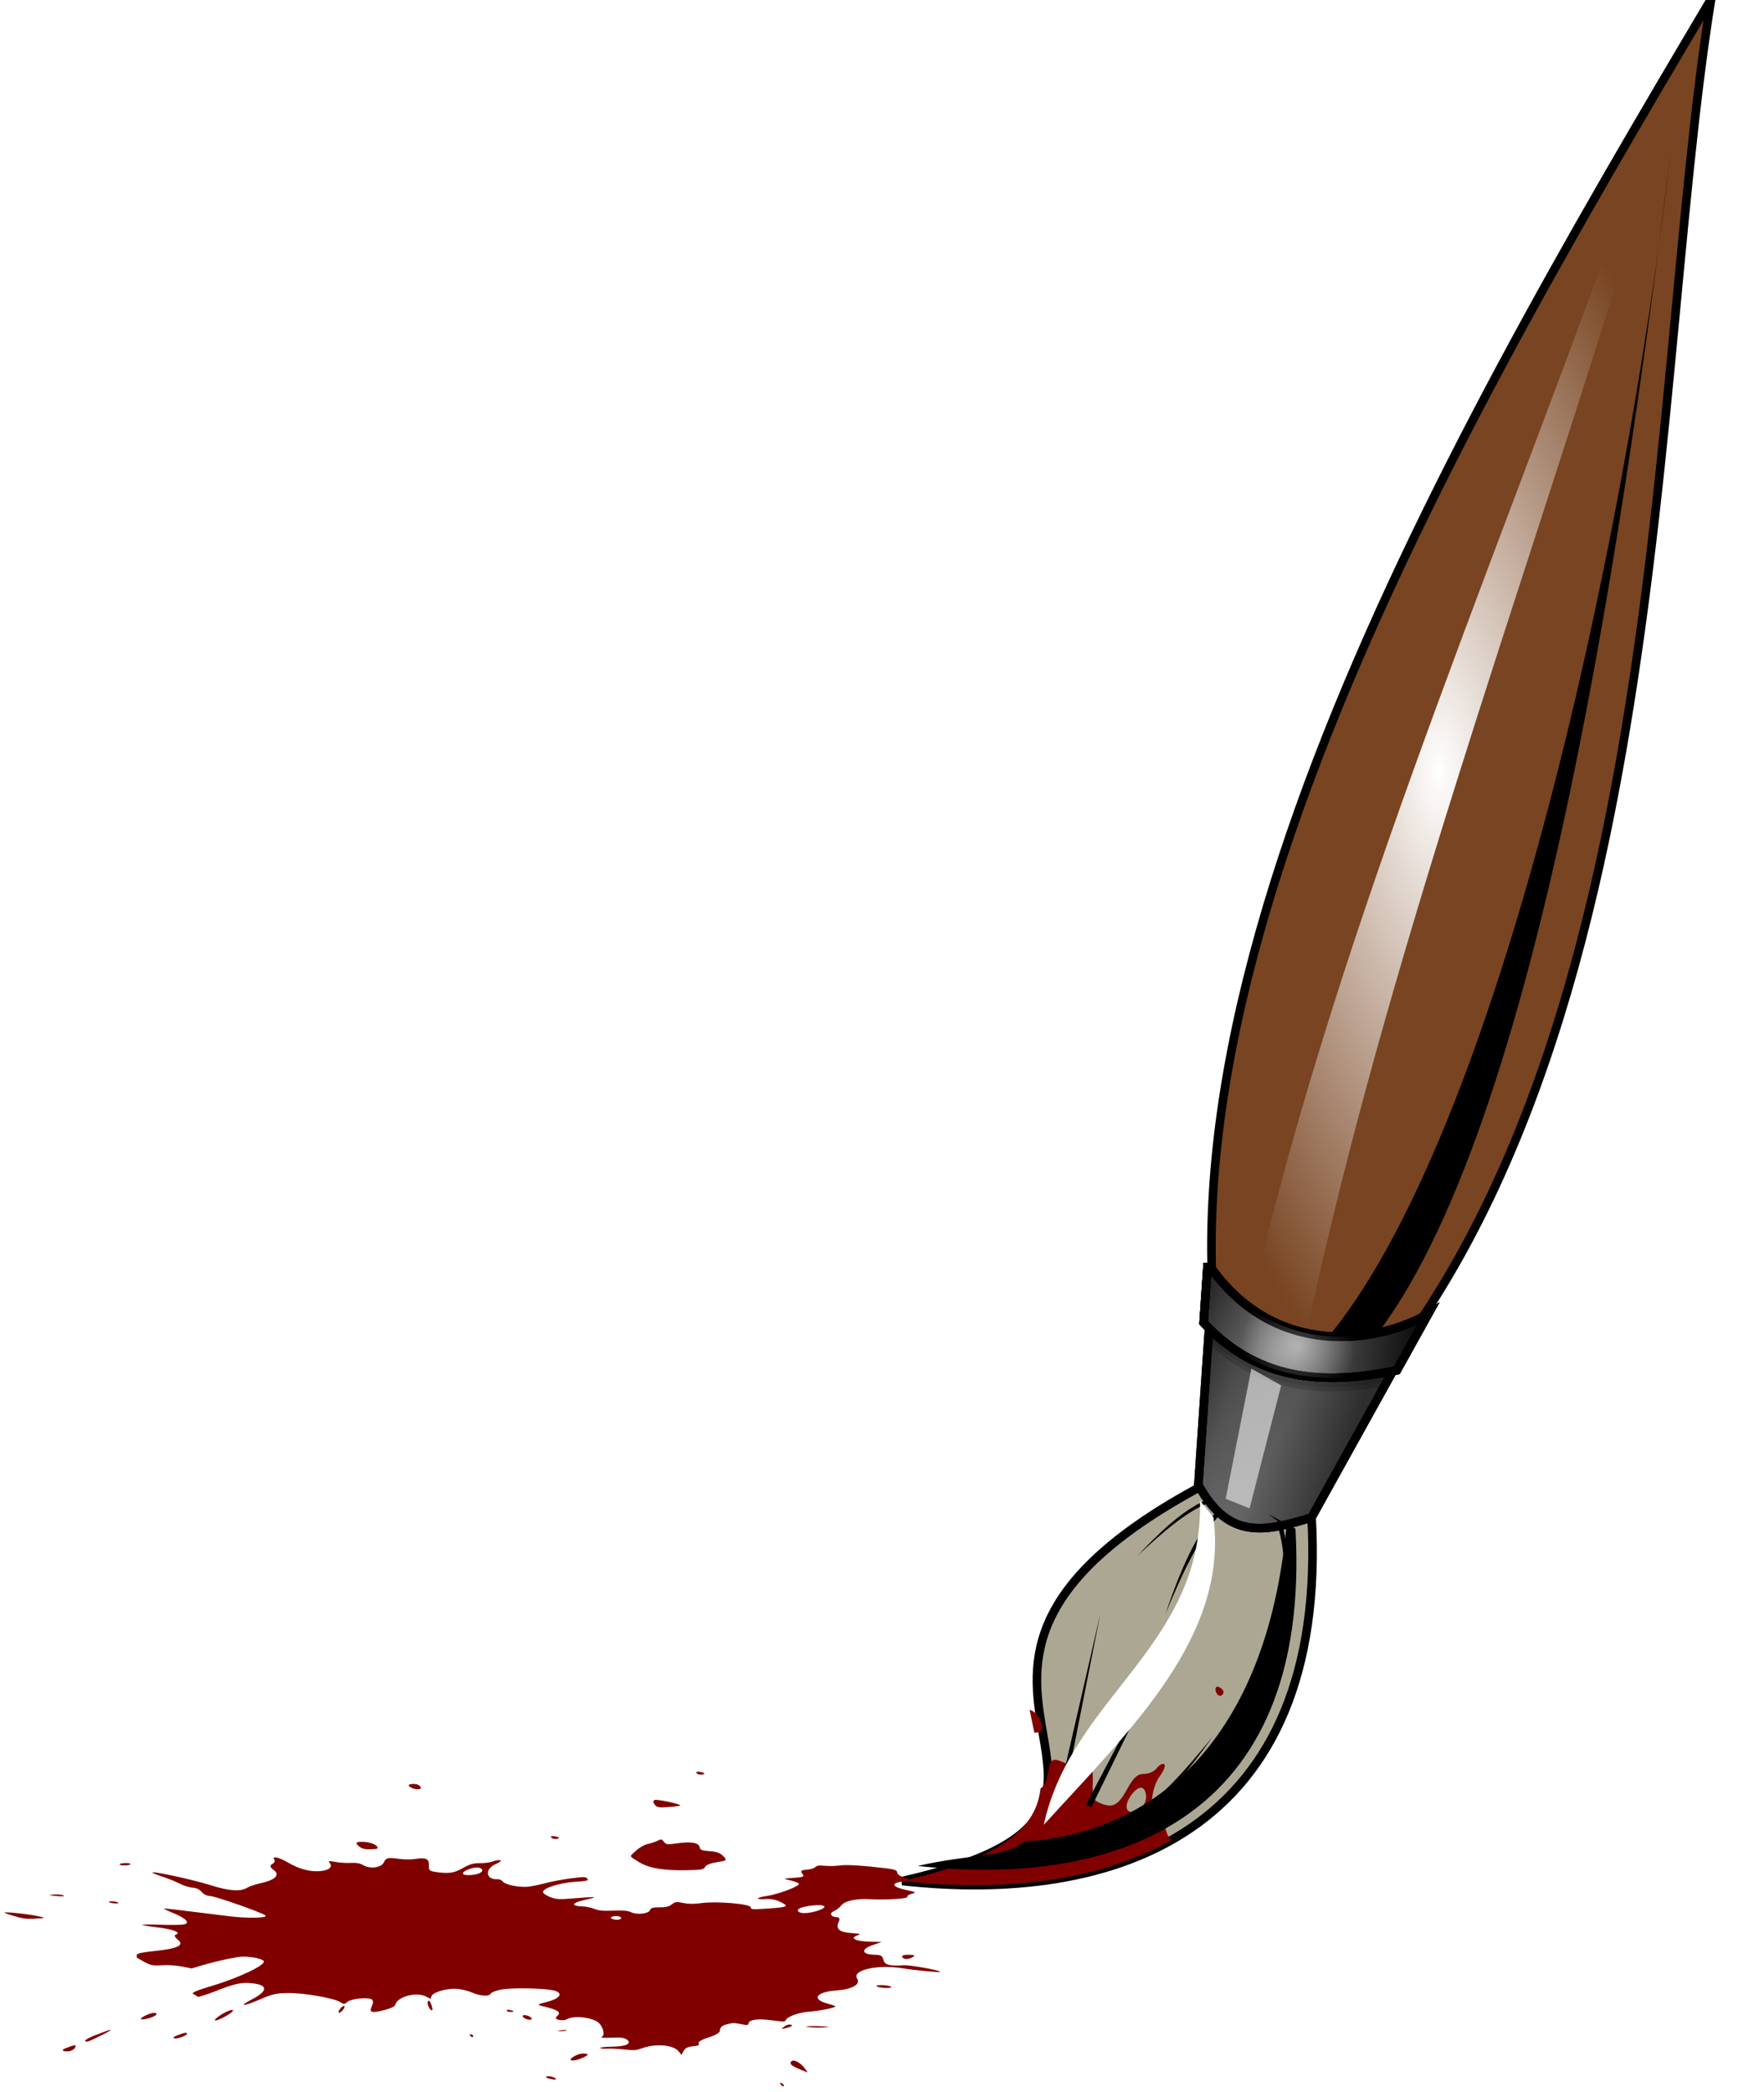 <?xml version="1.0" encoding="UTF-8" standalone="no"?>
<!-- Created with Inkscape (http://www.inkscape.org/) -->

<svg
   xmlns:dc="http://purl.org/dc/elements/1.1/"
   xmlns:cc="http://creativecommons.org/ns#"
   xmlns:rdf="http://www.w3.org/1999/02/22-rdf-syntax-ns#"
   xmlns:svg="http://www.w3.org/2000/svg"
   xmlns="http://www.w3.org/2000/svg"
   xmlns:xlink="http://www.w3.org/1999/xlink"
   xmlns:sodipodi="http://sodipodi.sourceforge.net/DTD/sodipodi-0.dtd"
   xmlns:inkscape="http://www.inkscape.org/namespaces/inkscape"
   width="372.756"
   height="441.891"
   id="svg8704"
   version="1.1"
   inkscape:version="0.48.3.1 r9886"
   sodipodi:docname="vela2.svg">
  <defs
     id="defs8706">
    <filter
       color-interpolation-filters="sRGB"
       inkscape:collect="always"
       id="filter9459"
       x="-0.272"
       width="1.543"
       y="-0.08"
       height="1.161">
      <feGaussianBlur
         inkscape:collect="always"
         stdDeviation="14.763"
         id="feGaussianBlur9461" />
    </filter>
    <linearGradient
       inkscape:collect="always"
       xlink:href="#linearGradient9532"
       id="linearGradient9538"
       x1="444.695"
       y1="642.464"
       x2="418.371"
       y2="634.964"
       gradientUnits="userSpaceOnUse" />
    <linearGradient
       inkscape:collect="always"
       id="linearGradient9532">
      <stop
         style="stop-color:#000000;stop-opacity:1;"
         offset="0"
         id="stop9534" />
      <stop
         style="stop-color:#000000;stop-opacity:0;"
         offset="1"
         id="stop9536" />
    </linearGradient>
    <radialGradient
       inkscape:collect="always"
       xlink:href="#linearGradient9481"
       id="radialGradient9487"
       cx="300.52"
       cy="163.414"
       fx="300.52"
       fy="163.414"
       r="58.24"
       gradientTransform="matrix(1,0,0,2.323,0,-216.12)"
       gradientUnits="userSpaceOnUse" />
    <linearGradient
       inkscape:collect="always"
       id="linearGradient9481">
      <stop
         style="stop-color:#ffffff;stop-opacity:1;"
         offset="0"
         id="stop9483" />
      <stop
         style="stop-color:#ffffff;stop-opacity:0;"
         offset="1"
         id="stop9485" />
    </linearGradient>
    <filter
       color-interpolation-filters="sRGB"
       inkscape:collect="always"
       id="filter9477"
       x="-0.212"
       width="1.424"
       y="-0.073"
       height="1.147">
      <feGaussianBlur
         inkscape:collect="always"
         stdDeviation="7.22"
         id="feGaussianBlur9479" />
    </filter>
    <linearGradient
       gradientTransform="translate(-5.7428359e-7,-4.6660803e-6)"
       y2="645.191"
       x2="428.094"
       y1="634.964"
       x1="407.951"
       gradientUnits="userSpaceOnUse"
       id="linearGradient9557"
       xlink:href="#linearGradient9532-5-7-85"
       inkscape:collect="always" />
    <linearGradient
       inkscape:collect="always"
       id="linearGradient9532-5-7-85">
      <stop
         style="stop-color:#000000;stop-opacity:1;"
         offset="0"
         id="stop9534-7-7-9" />
      <stop
         style="stop-color:#000000;stop-opacity:0;"
         offset="1"
         id="stop9536-3-7-6" />
    </linearGradient>
    <filter
       color-interpolation-filters="sRGB"
       inkscape:collect="always"
       id="filter9770"
       x="-0.053"
       width="1.105"
       y="-0.102"
       height="1.203">
      <feGaussianBlur
         inkscape:collect="always"
         stdDeviation="0.963"
         id="feGaussianBlur9772" />
    </filter>
    <filter
       color-interpolation-filters="sRGB"
       inkscape:collect="always"
       id="filter9941"
       x="-0.385"
       width="1.77"
       y="-0.49"
       height="1.98">
      <feGaussianBlur
         inkscape:collect="always"
         stdDeviation="2.376"
         id="feGaussianBlur9943" />
    </filter>
    <filter
       color-interpolation-filters="sRGB"
       inkscape:collect="always"
       id="filter9953"
       x="-0.498"
       width="1.996"
       y="-0.272"
       height="1.545">
      <feGaussianBlur
         inkscape:collect="always"
         stdDeviation="2.449"
         id="feGaussianBlur9955" />
    </filter>
    <filter
       color-interpolation-filters="sRGB"
       inkscape:collect="always"
       id="filter9937"
       x="-1.369"
       width="3.737"
       y="-0.132"
       height="1.263">
      <feGaussianBlur
         inkscape:collect="always"
         stdDeviation="1.331"
         id="feGaussianBlur9939" />
    </filter>
    <filter
       color-interpolation-filters="sRGB"
       inkscape:collect="always"
       id="filter9596"
       x="-0.663"
       width="2.325"
       y="-0.263"
       height="1.527">
      <feGaussianBlur
         inkscape:collect="always"
         stdDeviation="3.242"
         id="feGaussianBlur9598" />
    </filter>
    <linearGradient
       inkscape:collect="always"
       xlink:href="#linearGradient9622"
       id="linearGradient9628"
       x1="461.912"
       y1="625.353"
       x2="425.305"
       y2="622.496"
       gradientUnits="userSpaceOnUse" />
    <linearGradient
       inkscape:collect="always"
       id="linearGradient9622">
      <stop
         style="stop-color:#000000;stop-opacity:1;"
         offset="0"
         id="stop9624" />
      <stop
         style="stop-color:#000000;stop-opacity:0;"
         offset="1"
         id="stop9626" />
    </linearGradient>
    <linearGradient
       gradientTransform="translate(-5.7428359e-7,-4.6660803e-6)"
       y2="624.639"
       x2="429.233"
       y1="611.068"
       x1="404.412"
       gradientUnits="userSpaceOnUse"
       id="linearGradient9647"
       xlink:href="#linearGradient9622-5-5-90"
       inkscape:collect="always" />
    <linearGradient
       inkscape:collect="always"
       id="linearGradient9622-5-5-90">
      <stop
         style="stop-color:#000000;stop-opacity:1;"
         offset="0"
         id="stop9624-5-32-95" />
      <stop
         style="stop-color:#000000;stop-opacity:0;"
         offset="1"
         id="stop9626-3-2-9" />
    </linearGradient>
    <radialGradient
       inkscape:collect="always"
       xlink:href="#linearGradient9812"
       id="radialGradient9818"
       cx="432.969"
       cy="627.449"
       fx="432.969"
       fy="627.449"
       r="24.658"
       gradientTransform="matrix(0.479,0.116,-0.124,0.514,303.832,250.058)"
       gradientUnits="userSpaceOnUse" />
    <linearGradient
       inkscape:collect="always"
       id="linearGradient9812">
      <stop
         style="stop-color:#ffffff;stop-opacity:1;"
         offset="0"
         id="stop9814" />
      <stop
         style="stop-color:#ffffff;stop-opacity:0;"
         offset="1"
         id="stop9816" />
    </linearGradient>
    <filter
       color-interpolation-filters="sRGB"
       inkscape:collect="always"
       id="filter9868"
       x="-0.115"
       width="1.231"
       y="-0.123"
       height="1.246">
      <feGaussianBlur
         inkscape:collect="always"
         stdDeviation="4.172"
         id="feGaussianBlur9870" />
    </filter>
    <filter
       color-interpolation-filters="sRGB"
       inkscape:collect="always"
       id="filter9933"
       x="-0.237"
       width="1.473"
       y="-0.125"
       height="1.25">
      <feGaussianBlur
         inkscape:collect="always"
         stdDeviation="3.573"
         id="feGaussianBlur9935" />
    </filter>
  </defs>
  <sodipodi:namedview
     id="base"
     pagecolor="#ffffff"
     bordercolor="#666666"
     borderopacity="1.0"
     inkscape:pageopacity="0.0"
     inkscape:pageshadow="2"
     inkscape:zoom="0.35"
     inkscape:cx="186.37815"
     inkscape:cy="221.16679"
     inkscape:document-units="px"
     inkscape:current-layer="layer1"
     showgrid="false"
     fit-margin-top="0"
     fit-margin-left="0"
     fit-margin-right="0"
     fit-margin-bottom="0"
     inkscape:window-width="521"
     inkscape:window-height="434"
     inkscape:window-x="65"
     inkscape:window-y="29"
     inkscape:window-maximized="0" />
  <g
     inkscape:label="Capa 1"
     inkscape:groupmode="layer"
     id="layer1"
     transform="translate(-163.622,-311.638)">
    <g
       transform="translate(-199.725,235.336)"
       id="layer1-01"
       inkscape:label="Capa 1">
      <g
         transform="translate(206.159,-101.757)"
         id="layer1-5"
         inkscape:label="Layer 1">
        <g
           id="g3153"
           transform="matrix(1.182,0,0,1.182,-34.247,-69.395)">
          <g
             transform="matrix(0.846,0,0,0.846,-41.269,26.063)"
             id="layer1-9"
             inkscape:label="Layer 1">
            <g
               id="g3006"
               transform="matrix(5.583,0,0,5.583,-3159.932,-1053.88)">
              <g
                 transform="matrix(0.179,0,0,0.179,591.642,193.527)"
                 id="layer1-8"
                 inkscape:label="Layer 1">
                <g
                   transform="translate(66.378,-64.892)"
                   id="layer1-7"
                   inkscape:label="Layer 1">
                  <g
                     inkscape:label="Capa 1"
                     id="layer1-0"
                     transform="translate(-114.287,-21.706)">
                    <g
                       transform="matrix(1.19,0,0,1.19,2400.025,-1283.422)"
                       id="g6324"
                       inkscape:export-xdpi="90"
                       inkscape:export-ydpi="90">
                      <g
                         id="g5072">
                        <g
                           inkscape:label="Capa 1"
                           id="layer1-6"
                           transform="matrix(0.84,0,0,0.84,-2872.465,3435.493)">
                          <g
                             id="g13303">
                            <g
                               id="g13252">
                              <g
                                 id="g11902" />
                            </g>
                          </g>
                          <g
                             inkscape:label="Capa 1"
                             id="layer1-80"
                             transform="translate(1004.771,-2867.108)">
                            <g
                               id="g10000">
                              <path
                                 inkscape:connector-curvature="0"
                                 sodipodi:nodetypes="ccc"
                                 id="path5030"
                                 d="M 424.608,654.737 C 388.539,563.854 463.278,434.911 520.862,337.872 506.662,425.721 513.472,587.185 424.608,654.737 z"
                                 style="color:#000000;fill:#784421;fill-opacity:1;fill-rule:nonzero;stroke:#000000;stroke-width:1.817px;stroke-linecap:butt;stroke-linejoin:miter;stroke-miterlimit:4;stroke-opacity:1;stroke-dasharray:none;stroke-dashoffset:0;marker:none;visibility:visible;display:inline;overflow:visible;enable-background:accumulate" />
                              <path
                                 inkscape:connector-curvature="0"
                                 sodipodi:nodetypes="cccc"
                                 id="path5017"
                                 d="m 419.044,649.294 c -85.737,42.223 2.329,70.358 -69.269,86.579 44.16,4.904 90.386,-9.504 86.553,-77.28 l -17.284,-9.3 z"
                                 style="color:#000000;fill:#aca793;fill-opacity:1;fill-rule:nonzero;stroke:#000000;stroke-width:1.817px;stroke-linecap:butt;stroke-linejoin:miter;stroke-miterlimit:4;stroke-opacity:1;stroke-dasharray:none;stroke-dashoffset:0;marker:none;visibility:visible;display:inline;overflow:visible;enable-background:accumulate" />
                              <path
                                 inkscape:connector-curvature="0"
                                 transform="matrix(0.579,0.006,-0.006,0.579,750.759,340.715)"
                                 sodipodi:nodetypes="cscc"
                                 id="path5444"
                                 d="m -522.422,498.105 c 4.851,-4.892 -18.765,1.843 -13.892,-3.591 63.997,-71.377 109.882,-293.349 125.009,-438.856 -16.528,146.53 -47.269,374.554 -111.117,442.447 z"
                                 style="color:#000000;fill:#000000;fill-opacity:1;fill-rule:nonzero;stroke:none;stroke-width:1px;marker:none;visibility:visible;display:inline;overflow:visible;filter:url(#filter9459);enable-background:accumulate" />
                              <path
                                 inkscape:connector-curvature="0"
                                 sodipodi:nodetypes="ccccc"
                                 id="path5007"
                                 d="m 415.356,608.683 -2.967,43.435 c 6.411,11.629 13.908,9.93 23.934,6.89 l 22.389,-40.321 c -9.444,5.531 -30.278,9.362 -43.356,-10.004 z"
                                 style="color:#000000;fill:#808080;fill-opacity:1;fill-rule:nonzero;stroke:#000000;stroke-width:1.817px;stroke-linecap:butt;stroke-linejoin:miter;stroke-miterlimit:4;stroke-opacity:1;stroke-dasharray:none;stroke-dashoffset:0;marker:none;visibility:visible;display:inline;overflow:visible;enable-background:accumulate" />
                              <path
                                 inkscape:connector-curvature="0"
                                 sodipodi:nodetypes="ccccc"
                                 id="path5007-5"
                                 d="m 415.356,608.683 -2.967,43.435 c 6.411,11.629 13.908,9.93 23.934,6.89 l 22.389,-40.321 c -9.444,5.531 -30.278,9.362 -43.356,-10.004 z"
                                 style="opacity:0.639;color:#000000;fill:url(#linearGradient9538);fill-opacity:1;fill-rule:nonzero;stroke:#000000;stroke-width:1.817px;stroke-linecap:butt;stroke-linejoin:miter;stroke-miterlimit:4;stroke-opacity:1;stroke-dasharray:none;stroke-dashoffset:0;marker:none;visibility:visible;display:inline;overflow:visible;enable-background:accumulate" />
                              <path
                                 inkscape:connector-curvature="0"
                                 sodipodi:nodetypes="ccccc"
                                 transform="translate(162.73,337.704)"
                                 id="path9463"
                                 d="m 338.906,45.478 c -28.323,78.624 -62.073,157.247 -79.297,235.871 l 13.132,0 c 16.509,-77.277 44.934,-154.553 68.69,-231.83 l -2.525,-4.041 z"
                                 style="fill:url(#radialGradient9487);fill-opacity:1;stroke:none;filter:url(#filter9477)" />
                              <path
                                 inkscape:connector-curvature="0"
                                 sodipodi:nodetypes="ccccc"
                                 id="path5007-5-3"
                                 d="m 415.356,608.683 -2.967,43.435 c 6.411,11.629 13.908,9.93 23.934,6.89 l 22.389,-40.321 c -9.444,5.531 -30.278,9.362 -43.356,-10.004 z"
                                 style="opacity:0.639;color:#000000;fill:url(#linearGradient9557);fill-opacity:1;fill-rule:nonzero;stroke:#000000;stroke-width:1.817px;stroke-linecap:butt;stroke-linejoin:miter;stroke-miterlimit:4;stroke-opacity:1;stroke-dasharray:none;stroke-dashoffset:0;marker:none;visibility:visible;display:inline;overflow:visible;enable-background:accumulate" />
                              <path
                                 inkscape:connector-curvature="0"
                                 id="path5007-9-8-8-6"
                                 transform="translate(162.73,337.704)"
                                 d="m 252.625,270.969 -0.844,12.188 c 11.297,11.466 25.099,11.75 37.75,9.406 l 6.094,-10.969 c -1.785,0.824 -3.778,1.572 -5.969,2.156 -0.023,0.007 -0.04,0.024 -0.062,0.031 -10.597,3.362 -26.342,2.922 -36.969,-12.812 z"
                                 style="opacity:0.399;color:#000000;fill:#000000;fill-opacity:1;fill-rule:nonzero;stroke:#000000;stroke-width:1.817px;stroke-linecap:butt;stroke-linejoin:miter;stroke-miterlimit:4;stroke-opacity:1;stroke-dasharray:none;stroke-dashoffset:0;marker:none;visibility:visible;display:inline;overflow:visible;filter:url(#filter9770);enable-background:accumulate" />
                              <path
                                 inkscape:connector-curvature="0"
                                 sodipodi:nodetypes="ccccc"
                                 id="path5007-9"
                                 d="m 414.366,605.189 -0.861,12.595 c 12.107,13.202 27.284,12.92 40.878,10.079 l 6.62,-11.908 c -10.158,5.95 -32.569,10.065 -46.637,-10.766 z"
                                 style="color:#000000;fill:#808080;fill-opacity:1;fill-rule:nonzero;stroke:#000000;stroke-width:1.817px;stroke-linecap:butt;stroke-linejoin:miter;stroke-miterlimit:4;stroke-opacity:1;stroke-dasharray:none;stroke-dashoffset:0;marker:none;visibility:visible;display:inline;overflow:visible;enable-background:accumulate" />
                              <path
                                 inkscape:connector-curvature="0"
                                 transform="translate(162.73,337.704)"
                                 id="path9976"
                                 d="m 219.464,382.881 9.464,-41.25 -8.214,41.429 -1.25,-0.179 z"
                                 style="fill:#000000;stroke:none" />
                              <path
                                 inkscape:connector-curvature="0"
                                 id="path9168"
                                 d="m 416.469,694.756 c -0.37,-0.018 -0.548,0.369 -0.409,0.937 0.159,0.65 0.623,1.091 1.039,0.99 0.417,-0.102 0.685,-0.507 0.59,-0.899 -0.096,-0.392 -0.578,-0.834 -1.058,-0.99 -0.06,-0.019 -0.11,-0.035 -0.163,-0.038 z m -39.773,4.901 c 0.321,1.654 0.67,3.277 1.014,4.865 0.048,-0.003 0.095,-0.011 0.145,-0.017 1.404,-0.138 1.674,-0.53 1.326,-1.959 -0.358,-1.468 -1.357,-2.564 -2.485,-2.889 z m 11.926,10.619 c -0.376,-10e-4 -0.826,0.145 -1.381,0.437 -0.877,0.462 -2.366,0.501 -3.315,0.09 -2.506,-1.085 -2.885,-0.793 -3.396,2.444 -0.243,1.542 -0.834,2.588 -1.538,3.08 -0.872,7.834 -7.151,14.456 -29.214,19.544 20.199,2.243 40.837,0.457 56.912,-8.64 -0.503,-0.522 -0.893,-1.128 -1.049,-1.768 -0.239,-0.978 -0.733,-1.715 -1.105,-1.624 -2.55,0.622 -2.771,-6.751 -0.304,-10.128 0.866,-1.186 1.29,-2.327 0.934,-2.543 -0.356,-0.216 -1.062,0.154 -1.567,0.834 -0.505,0.68 -1.728,1.236 -2.712,1.22 -1.349,-0.022 -2.219,0.763 -3.549,3.184 -1.929,3.512 -3.042,4.094 -5.648,3.016 -1.57,-0.649 -1.711,-1.031 -1.635,-4.474 0.072,-3.267 -0.304,-4.666 -1.433,-4.671 z m 11.599,5.87 c 0.469,5.7e-4 0.838,0.37 1.02,1.116 0.426,1.746 -0.67,3.532 -2.417,3.958 -1.761,0.43 -2.159,-1.27 -0.778,-3.305 0.795,-1.172 1.572,-1.77 2.175,-1.769 z"
                                 style="fill:#800000" />
                              <path
                                 inkscape:connector-curvature="0"
                                 style="fill:#800000"
                                 d="m 172.771,771.228 c 1.975,-0.777 2.401,-0.798 1.995,-0.099 -0.217,0.374 -0.851,0.712 -1.408,0.751 -1.275,0.089 -1.588,-0.259 -0.587,-0.652 z m 6.223,-2.733 c 3.797,-1.501 4.389,-1.533 1.518,-0.082 -1.496,0.756 -2.884,1.386 -3.085,1.4 -1.148,0.08 -0.419,-0.534 1.567,-1.319 z m -19.107,-25.986 c 1.029,-0.072 5.206,0.392 6.896,0.766 1.822,0.403 1.822,0.408 0.018,0.53 -1.002,0.068 -2.234,0.068 -2.737,-5e-5 -1.206,-0.163 -4.734,-1.258 -4.177,-1.297 z m 29.583,21.901 c 1.382,-0.718 2.71,-0.887 2.492,-0.315 -0.168,0.441 -2.453,1.171 -3.2,1.022 -0.259,-0.052 0.059,-0.37 0.707,-0.707 z m -19.261,-25.674 c 0.702,-0.051 1.573,9.7e-4 1.935,0.116 0.833,0.264 -0.168,0.334 -1.891,0.132 -1.137,-0.133 -1.143,-0.168 -0.043,-0.248 z m 26.009,29.838 c 1.691,-0.665 2.367,-0.775 2.208,-0.358 -0.181,0.474 -2.531,1.213 -2.795,0.878 -0.096,-0.121 0.169,-0.355 0.587,-0.52 z m -8.38,-17.095 c 0.012,-0.29 1.124,-0.53 3.68,-0.793 4.955,-0.51 6.455,-1.227 5.004,-2.39 -0.603,-0.484 -0.837,-0.962 -0.519,-1.063 1.357,-0.429 -0.338,-1.135 -3.706,-1.543 -1.952,-0.237 -3.43,-0.492 -3.285,-0.567 0.145,-0.075 1.962,-0.076 4.038,-0.002 2.076,0.074 4.223,0.04 4.772,-0.077 1.372,-0.292 0.399,-1.306 -2.314,-2.41 -1.248,-0.508 -2.1,-0.936 -1.892,-0.951 0.343,-0.024 3.251,0.321 13.86,1.644 3.733,0.465 8.021,0.382 7.595,-0.148 -0.419,-0.522 -10.483,-4.071 -11.71,-4.13 -0.693,-0.033 -1.438,-0.394 -1.824,-0.883 -0.395,-0.5 -1.129,-0.85 -1.857,-0.885 -0.662,-0.032 -1.925,-0.424 -2.806,-0.873 -0.881,-0.448 -2.489,-1.1 -3.574,-1.447 -1.084,-0.348 -2.055,-0.737 -2.157,-0.864 -0.363,-0.453 8.498,1.459 12.231,2.638 4.003,1.265 6.468,1.428 7.86,0.519 0.375,-0.244 1.672,-0.669 2.882,-0.944 3.079,-0.699 4.068,-1.729 2.662,-2.774 -0.771,-0.573 -0.867,-0.973 -0.303,-1.266 0.453,-0.236 0.658,-0.638 0.456,-0.894 -0.68,-0.861 0.951,-0.568 2.716,0.489 2.383,1.426 4.675,2.07 6.833,1.919 1.933,-0.135 2.854,-0.854 2.183,-1.703 -0.398,-0.504 -0.322,-0.518 1.276,-0.233 0.935,0.167 2.401,0.254 3.26,0.194 1.034,-0.072 1.882,0.084 2.512,0.462 1.448,0.868 3.833,0.563 4.368,-0.56 0.486,-1.021 0.872,-1.106 3.385,-0.743 0.952,0.137 2.429,0.135 3.302,-0.004 2.212,-0.354 2.918,-0.018 2.855,1.361 -0.05,1.089 0.094,1.212 1.669,1.43 2.614,0.361 3.715,0.182 5.617,-0.916 1.312,-0.757 2.179,-0.998 3.528,-0.98 0.984,0.013 2.198,-0.15 2.698,-0.362 0.5,-0.211 1.201,-0.326 1.559,-0.255 0.358,0.071 -0.051,0.431 -0.908,0.8 -2.441,1.051 -2.164,3.388 0.381,3.21 0.372,-0.026 0.877,0.208 1.123,0.519 0.51,0.645 3.22,1.216 5.14,1.082 0.712,-0.05 2.396,-0.383 3.743,-0.74 1.347,-0.357 3.835,-0.828 5.529,-1.045 2.751,-0.353 3.12,-0.345 3.454,0.078 0.308,0.391 -0.128,0.504 -2.502,0.649 -3.213,0.196 -6.742,1.272 -6.902,2.103 -0.053,0.278 0.601,0.774 1.454,1.102 1.427,0.549 1.862,0.57 5.451,0.269 2.145,-0.18 3.939,-0.278 3.986,-0.218 0.048,0.06 -0.979,0.352 -2.282,0.648 -2.535,0.576 -2.719,1.228 -0.366,1.296 0.79,0.023 1.968,0.264 2.618,0.535 0.865,0.361 1.945,0.461 4.039,0.372 2.023,-0.086 3.103,0.006 3.695,0.315 1.187,0.619 3.749,0.363 4.033,-0.403 0.18,-0.485 0.648,-0.628 1.998,-0.61 1.241,0.015 2.017,-0.165 2.618,-0.61 0.808,-0.598 0.945,-0.615 2.48,-0.309 1.147,0.228 2.262,0.234 3.791,0.019 3.179,-0.447 10.454,0.172 10.434,0.888 -0.013,0.47 0.341,0.493 3.857,0.247 4.17,-0.291 4.405,-0.463 2.097,-1.531 -0.759,-0.351 -1.811,-0.527 -2.759,-0.461 -2.304,0.161 -2.175,-0.294 0.183,-0.643 2.59,-0.384 7.173,-2.147 6.802,-2.617 -0.153,-0.193 -0.998,-0.511 -1.879,-0.706 -1.519,-0.336 -1.478,-0.363 0.786,-0.521 2.148,-0.15 2.33,-0.239 1.815,-0.891 -0.44,-0.557 -0.232,-0.748 0.903,-0.827 0.812,-0.057 1.644,-0.3 1.851,-0.54 0.294,-0.342 0.746,-0.404 2.08,-0.286 0.937,0.083 2.313,0.053 3.058,-0.066 1.331,-0.214 4.989,0.006 9.767,0.588 1.89,0.23 2.422,0.429 2.424,0.906 0.001,0.363 0.665,0.81 1.634,1.103 1.578,0.476 1.562,0.502 -0.486,0.79 -2.636,0.371 -2.257,1.156 0.878,1.823 1.998,0.425 2.071,0.482 1.02,0.786 -0.623,0.18 -1.025,0.465 -0.892,0.632 0.3,0.38 -4.534,0.692 -7.785,0.503 -3.042,-0.177 -5.489,0.352 -6.23,1.345 -0.316,0.424 -0.996,0.949 -1.512,1.167 -1.062,0.45 -0.688,1.248 0.606,1.292 0.555,0.019 0.694,0.374 0.394,1.004 -0.698,1.467 0.119,2.182 2.691,2.356 1.971,0.134 2.082,0.185 1.148,0.532 -1.547,0.575 -0.178,1.221 2.726,1.287 l 2.549,0.058 -1.972,0.674 c -2.465,0.843 -2.297,1.953 0.306,2.028 1.532,0.045 1.771,0.172 1.995,1.06 0.275,1.095 1.287,1.373 4.265,1.172 1.359,-0.092 7.457,0.998 7.765,1.388 0.158,0.2 -5.308,-0.318 -8.048,-0.763 -5.26,-0.854 -10.734,0.416 -9.522,2.209 0.809,1.197 -1.078,2.26 -4.424,2.494 -4.286,0.299 -5.3,1.863 -1.806,2.786 0.815,0.215 1.537,0.462 1.605,0.548 0.217,0.275 -3.209,0.98 -5.556,1.144 -2.224,0.155 -4.785,1.12 -4.963,1.869 -0.065,0.273 -0.7,0.267 -2.774,-0.023 -2.962,-0.415 -4.9,-0.185 -5.05,0.599 -0.084,0.439 -0.251,0.462 -1.518,0.21 -1.684,-0.335 -1.812,-0.331 -3.385,0.106 -0.667,0.185 -1.179,0.685 -1.138,1.109 0.051,0.524 -0.726,1.03 -2.413,1.575 -1.532,0.494 -2.342,0.987 -2.109,1.282 0.255,0.323 -0.129,0.515 -1.171,0.588 -1.025,0.071 -1.702,0.399 -1.999,0.967 l -0.449,0.859 -0.636,-0.765 c -1.136,-1.367 -4.783,-1.681 -7.655,-0.657 -1.355,0.483 -1.636,0.502 -3.879,0.271 -1.33,-0.137 -2.961,-0.212 -3.625,-0.166 -0.664,0.046 -1.288,-0.018 -1.386,-0.142 -0.098,-0.124 0.989,-0.246 2.417,-0.271 3.032,-0.052 4.319,-0.631 3.258,-1.464 -0.535,-0.42 -1.254,-0.518 -3.256,-0.441 -2.068,0.079 -2.453,0.022 -1.974,-0.29 0.328,-0.214 0.315,-1.004 -0.028,-1.755 -0.473,-1.038 -1.042,-1.493 -2.362,-1.891 -1.865,-0.562 -4.007,-0.555 -5.106,0.017 -0.491,0.255 -0.965,0.296 -1.714,0.147 -0.749,-0.149 -0.821,-0.4 -0.261,-0.907 0.811,-0.734 -0.043,-1.259 -3.254,-2 -1.16,-0.268 -1.031,-0.382 1.009,-0.897 2.608,-0.658 3.435,-1.721 1.795,-2.308 -1.646,-0.589 -9.336,-0.763 -11.655,-0.264 -1.042,0.224 -1.962,0.586 -2.045,0.804 -0.257,0.675 -2.157,0.577 -3.963,-0.204 -0.949,-0.411 -2.512,-0.77 -3.474,-0.798 -2.13,-0.062 -4.832,0.771 -5.107,1.574 l -0.194,0.568 -0.962,-0.502 c -2.067,-1.078 -6.218,0.074 -6.511,1.807 -0.049,0.29 -1.144,0.782 -2.434,1.094 -2.754,0.667 -3.166,0.483 -2.423,-1.079 0.253,-0.531 0.178,-1.095 -0.167,-1.254 -0.973,-0.448 -4.293,-0.091 -5.067,0.544 -0.693,0.569 -0.698,0.569 -1.573,0.045 -1.424,-0.854 -7.808,-1.948 -11.037,-1.893 -2.536,0.044 -3.207,0.197 -5.893,1.344 -3.698,1.579 -4.69,1.556 -1.658,-0.038 3.47,-1.825 3.362,-3.073 -0.292,-3.398 -2.106,-0.187 -3.46,0.123 -7.575,1.733 -1.928,0.755 -3.59,1.265 -3.694,1.135 -0.103,-0.131 -0.511,-0.386 -0.906,-0.568 -0.51,-0.235 0.651,-0.74 4.01,-1.744 5.787,-1.73 11.488,-4.479 10.882,-5.247 -0.241,-0.305 -1.339,-0.654 -2.495,-0.792 -1.823,-0.218 -2.394,-0.181 -4.886,0.318 -1.552,0.311 -3.954,0.901 -5.339,1.311 l -2.518,0.746 -2.058,-0.41 c -1.147,-0.228 -3.01,-0.343 -4.208,-0.26 -1.84,0.128 -2.382,0.025 -3.763,-0.722 -0.887,-0.48 -1.607,-0.917 -1.599,-0.971 0.008,-0.054 0.023,-0.286 0.032,-0.515 z m 70.602,-16.867 c 1.743,-0.122 2.816,-0.68 2.377,-1.236 -0.429,-0.543 -1.786,-0.464 -3.183,0.185 -1.365,0.634 -0.951,1.173 0.807,1.05 z m 30.707,9.436 c 1.046,0.115 1.585,-0.401 0.708,-0.679 -0.736,-0.234 -1.957,0.039 -1.69,0.377 0.092,0.117 0.534,0.253 0.982,0.303 z m 40.282,-1.399 c 1.83,-0.128 4.177,-1.001 3.839,-1.429 -0.32,-0.406 -2.841,-0.286 -4.667,0.222 -1.615,0.449 -1.007,1.335 0.828,1.207 z m -147.148,-2.467 c 0.416,-0.029 1.053,0.041 1.415,0.156 0.362,0.115 0.318,0.233 -0.098,0.262 -0.416,0.029 -1.053,-0.041 -1.415,-0.156 -0.362,-0.115 -0.318,-0.233 0.098,-0.262 z m 23.384,23.962 c 0.976,-0.625 2.063,-1.08 2.416,-1.011 0.353,0.069 -0.223,0.625 -1.281,1.235 -2.501,1.442 -3.444,1.256 -1.135,-0.224 z m -20.506,-32.06 c 0.624,-0.043 1.221,0.029 1.326,0.162 0.105,0.133 -0.32,0.277 -0.944,0.321 -0.624,0.043 -1.221,-0.029 -1.326,-0.162 -0.105,-0.133 0.32,-0.277 0.944,-0.321 z m 45.788,30.683 c 0.332,-0.373 0.69,-0.57 0.795,-0.438 0.105,0.133 -0.081,0.547 -0.414,0.92 -0.332,0.373 -0.69,0.57 -0.795,0.438 -0.105,-0.133 0.081,-0.547 0.414,-0.92 z m 18.46,-1.416 c 0.193,-0.354 0.424,-0.158 0.697,0.588 0.224,0.615 0.321,1.172 0.214,1.237 -0.403,0.249 -1.187,-1.32 -0.911,-1.826 z m 9.14,6.946 c 0.315,0.063 0.506,0.269 0.425,0.459 -0.089,0.209 -0.314,0.165 -0.572,-0.114 -0.234,-0.252 -0.168,-0.407 0.147,-0.345 z m -23.661,-40.702 c 1.574,-0.11 3.254,0.316 3.757,0.953 0.359,0.455 0.091,0.581 -1.311,0.614 -1.351,0.032 -1.963,-0.138 -2.62,-0.726 -0.588,-0.527 -0.533,-0.791 0.175,-0.84 z m 39.665,49.602 c 0.332,-0.105 0.957,-0.028 1.39,0.171 1.063,0.489 0.624,0.651 -0.818,0.303 -0.7,-0.169 -0.931,-0.361 -0.572,-0.474 z m -8.263,-14.094 c 0.183,-0.013 0.63,0.071 0.992,0.186 0.362,0.115 0.298,0.234 -0.143,0.265 -0.441,0.031 -0.887,-0.053 -0.992,-0.186 -0.105,-0.133 -0.041,-0.252 0.143,-0.265 z m 3.741,1.14 c 0.481,0.053 1.046,0.314 1.256,0.579 0.21,0.266 -0.012,0.439 -0.493,0.386 -0.481,-0.053 -1.046,-0.314 -1.256,-0.579 -0.21,-0.266 0.012,-0.439 0.493,-0.386 z m 10.212,8.765 c 0.827,-0.502 1.679,-0.733 2.394,-0.649 0.829,0.097 0.754,0.302 -0.299,0.812 -1.988,0.963 -3.728,0.827 -2.094,-0.163 z m -2.577,-5.584 c 0.789,-0.066 1.281,-0.04 1.093,0.058 -0.188,0.098 -0.834,0.152 -1.435,0.12 -0.664,-0.035 -0.53,-0.105 0.342,-0.178 z m -31.541,-52.076 c 0.772,-0.054 1.36,0.135 1.68,0.541 0.597,0.756 -1.245,0.798 -2.212,0.05 -0.436,-0.337 -0.257,-0.535 0.532,-0.59 z m 29.921,11.03 c 0.481,0.053 0.955,0.199 1.054,0.324 0.099,0.125 -0.161,0.251 -0.577,0.28 -0.416,0.029 -0.89,-0.117 -1.054,-0.324 -0.164,-0.207 0.096,-0.333 0.577,-0.28 z m 48.17,52.232 c 0.341,0.151 0.555,0.423 0.477,0.604 -0.079,0.181 -0.358,0.057 -0.62,-0.275 -0.262,-0.332 -0.198,-0.48 0.143,-0.328 z m 2.105,-4.626 c 0.491,-0.467 1.957,0.329 2.838,1.543 l 0.616,0.849 -1.611,-0.652 c -1.88,-0.761 -2.378,-1.23 -1.843,-1.74 z m -32.87,-44.545 c 0.692,-0.639 1.8,-1.268 2.463,-1.399 0.663,-0.13 1.588,-0.437 2.057,-0.68 0.759,-0.395 0.908,-0.372 1.366,0.208 0.475,0.601 0.687,0.627 2.772,0.333 2.952,-0.415 4.631,-0.136 4.776,0.796 0.093,0.594 0.477,0.751 2.112,0.863 1.539,0.105 2.207,0.349 2.905,1.061 0.835,0.851 0.736,0.949 -1.263,1.245 -1.335,0.198 -2.317,0.576 -2.553,0.982 -0.352,0.607 -0.671,0.667 -3.92,0.736 -4.972,0.105 -8.099,-0.441 -10.205,-1.782 -2.081,-1.325 -2.007,-0.982 -0.511,-2.363 z m 31.455,37.136 c 0.41,-0.302 0.964,-0.423 1.358,-0.299 0.366,0.116 0.067,0.377 -0.663,0.58 -1.551,0.431 -1.624,0.402 -0.695,-0.281 z m 5.232,-0.01 c 0.63,-0.036 1.9,-0.02 2.822,0.036 1.677,0.102 1.677,0.102 0.174,0.221 -0.826,0.065 -2.096,0.049 -2.822,-0.036 -1.173,-0.138 -1.192,-0.162 -0.174,-0.221 z m -32.769,-47.832 c 0.575,-0.182 5.075,0.754 5.431,1.129 0.094,0.099 -0.965,0.258 -2.352,0.355 -2.306,0.161 -2.572,0.113 -3.102,-0.559 -0.319,-0.404 -0.309,-0.821 0.023,-0.926 z m 9.437,-5.964 c 0.481,0.053 0.955,0.199 1.054,0.324 0.099,0.125 -0.161,0.251 -0.577,0.28 -0.416,0.029 -0.89,-0.117 -1.054,-0.324 -0.164,-0.207 0.096,-0.333 0.577,-0.28 z m 38.469,45.116 c 0.778,-0.006 1.682,0.125 2.01,0.29 0.381,0.193 0.086,0.305 -0.819,0.312 -0.778,0.006 -1.682,-0.125 -2.01,-0.29 -0.381,-0.193 -0.086,-0.305 0.819,-0.312 z m 4.648,-6.29 c 0.186,-0.097 0.871,-0.15 1.523,-0.119 0.909,0.044 1.044,0.149 0.58,0.451 -0.333,0.217 -0.904,0.415 -1.269,0.441 -0.75,0.052 -1.351,-0.505 -0.834,-0.773 z"
                                 id="path9168-7" />
                              <path
                                 inkscape:connector-curvature="0"
                                 sodipodi:nodetypes="cccc"
                                 id="path5366"
                                 d="m 413.661,655.473 c -4.696,2.142 -9.417,6.546 -14.145,11.634 5.006,-4.733 10.394,-9.404 14.806,-11.07 l -0.661,-0.564 z"
                                 style="fill:#000000;stroke:none;filter:url(#filter9941)" />
                              <path
                                 inkscape:connector-curvature="0"
                                 sodipodi:nodetypes="cccc"
                                 id="path5366-4"
                                 d="m 416.124,657.837 c -4.482,5.103 -7.775,12.933 -10.708,21.589 3.457,-8.379 7.407,-16.89 11.805,-21.269 l -1.097,-0.32 z"
                                 style="fill:#000000;stroke:none;filter:url(#filter9953)" />
                              <path
                                 inkscape:connector-curvature="0"
                                 sodipodi:nodetypes="cccc"
                                 id="path5366-4-8"
                                 d="m 430.168,660.578 c 1.802,6.548 1.344,15.03 0.201,24.097 0.55,-9.048 0.715,-18.429 -1.328,-24.289 l 1.127,0.191 z"
                                 style="fill:#000000;stroke:none;filter:url(#filter9937)" />
                              <path
                                 inkscape:connector-curvature="0"
                                 id="path9976-9"
                                 d="m 388.606,719.757 19.723,-37.445 -18.56,37.938 -1.162,-0.493 z"
                                 style="fill:#000000;stroke:none" />
                              <path
                                 inkscape:connector-curvature="0"
                                 sodipodi:nodetypes="cccc"
                                 id="path5366-4-1"
                                 d="m 399.052,722.928 c 5.75,-3.614 11.137,-10.181 16.415,-17.643 -5.702,7.047 -11.913,14.079 -17.376,17.023 l 0.961,0.619 z"
                                 style="fill:#000000;stroke:none" />
                              <path
                                 inkscape:connector-curvature="0"
                                 transform="translate(162.73,337.704)"
                                 id="path9578"
                                 d="m 260.872,289.809 -5.43,27.527 5.051,2.02 6.692,-26.011 -6.313,-3.536 z"
                                 style="opacity:0.744;fill:#ffffff;stroke:none;filter:url(#filter9596)" />
                              <path
                                 inkscape:connector-curvature="0"
                                 sodipodi:nodetypes="ccccc"
                                 id="path5007-9-8"
                                 d="m 414.366,605.189 -0.861,12.595 c 12.107,13.202 27.284,12.92 40.878,10.079 l 6.62,-11.908 c -10.158,5.95 -32.569,10.065 -46.637,-10.766 z"
                                 style="color:#000000;fill:url(#linearGradient9628);fill-opacity:1;fill-rule:nonzero;stroke:#000000;stroke-width:1.817px;stroke-linecap:butt;stroke-linejoin:miter;stroke-miterlimit:4;stroke-opacity:1;stroke-dasharray:none;stroke-dashoffset:0;marker:none;visibility:visible;display:inline;overflow:visible;enable-background:accumulate" />
                              <path
                                 inkscape:connector-curvature="0"
                                 sodipodi:nodetypes="ccccc"
                                 id="path5007-9-8-8"
                                 d="m 414.366,605.189 -0.861,12.595 c 12.107,13.202 27.284,12.92 40.878,10.079 l 6.62,-11.908 c -10.158,5.95 -32.569,10.065 -46.637,-10.766 z"
                                 style="color:#000000;fill:url(#linearGradient9647);fill-opacity:1;fill-rule:nonzero;stroke:#000000;stroke-width:1.817px;stroke-linecap:butt;stroke-linejoin:miter;stroke-miterlimit:4;stroke-opacity:1;stroke-dasharray:none;stroke-dashoffset:0;marker:none;visibility:visible;display:inline;overflow:visible;enable-background:accumulate" />
                              <path
                                 inkscape:connector-curvature="0"
                                 sodipodi:nodetypes="ccccc"
                                 id="path5007-9-8-8-2"
                                 d="m 414.366,605.189 -0.861,12.595 c 12.107,13.202 27.284,12.92 40.878,10.079 l 6.62,-11.908 c -10.158,5.95 -32.569,10.065 -46.637,-10.766 z"
                                 style="opacity:0.513;color:#000000;fill:url(#radialGradient9818);fill-opacity:1;fill-rule:nonzero;stroke:#000000;stroke-width:1.817px;stroke-linecap:butt;stroke-linejoin:miter;stroke-miterlimit:4;stroke-opacity:1;stroke-dasharray:none;stroke-dashoffset:0;marker:none;visibility:visible;display:inline;overflow:visible;enable-background:accumulate" />
                              <path
                                 inkscape:connector-curvature="0"
                                 sodipodi:nodetypes="cccccc"
                                 id="path5017-4"
                                 transform="matrix(0.923,0,0,0.923,180.403,365.184)"
                                 d="M 267.406,317.562 271.5,320.625 c -4.582,48.373 -30.032,70.092 -60.082,71.911 -4.291,3.731 -12.096,2.786 -24.387,5.62 44.16,4.904 90.396,-9.506 86.562,-77.281 l -6.188,-3.312 z"
                                 style="color:#000000;fill:#000000;fill-opacity:1;fill-rule:nonzero;stroke:none;stroke-width:1.817px;marker:none;visibility:visible;display:inline;overflow:visible;filter:url(#filter9868);enable-background:accumulate" />
                              <path
                                 inkscape:connector-curvature="0"
                                 sodipodi:nodetypes="cccc"
                                 transform="translate(162.73,337.704)"
                                 id="path9927"
                                 d="m 250,317.703 c 0.781,30.788 -27.188,41.522 -33.036,68.571 18.368,-20.168 39.113,-39.779 35.893,-65 L 250,317.703 z"
                                 style="fill:#ffffff;stroke:none;filter:url(#filter9933)" />
                            </g>
                          </g>
                        </g>
                      </g>
                    </g>
                  </g>
                </g>
              </g>
            </g>
          </g>
        </g>
      </g>
    </g>
  </g>
</svg>
